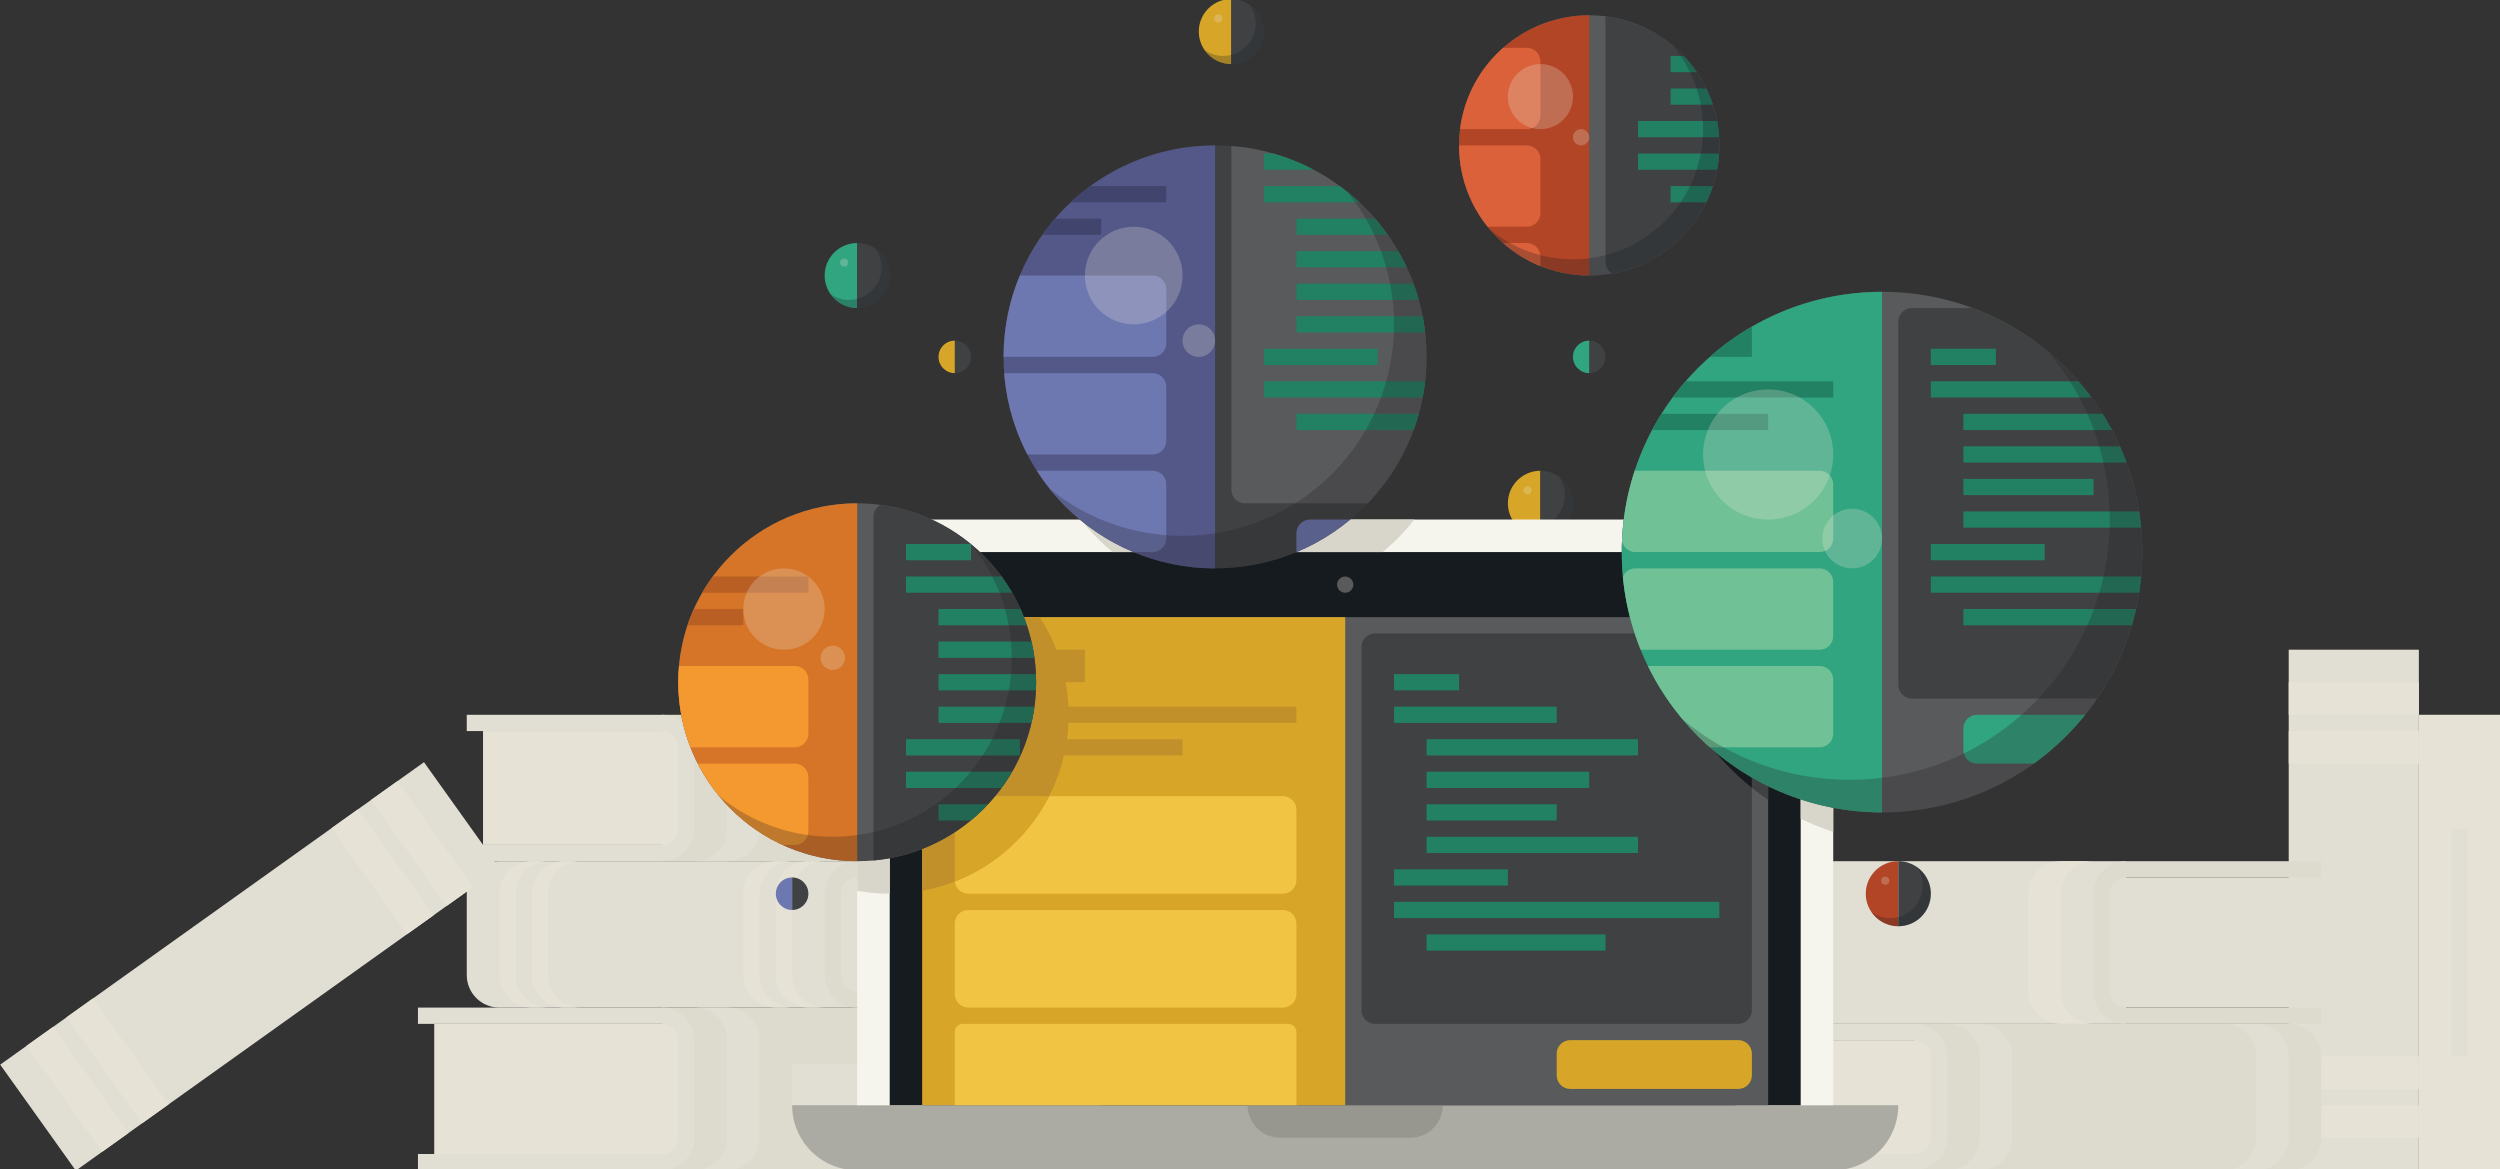 <svg xmlns="http://www.w3.org/2000/svg" xmlns:xlink="http://www.w3.org/1999/xlink" width="680" height="318" viewBox="121 57 680 318" enable-background="new 121 57 680 318"><rect x="121" y="57" width="680" height="318" fill="#333333" stroke="none"/><path fill="#DDDACE" d="M411.675 331.063c4.888 0 8.849 3.962 8.849 8.849v26.548c0 4.888-3.962 8.849-8.849 8.849h-110.619v-44.247h110.619z"/><rect x="239.11" y="335.488" fill="#E6E3D6" width="66.371" height="35.398"/><path fill="#E1DED3" d="M301.056 335.488h-66.371v-4.425h66.371c4.888 0 8.849 3.962 8.849 8.849v26.548c0 4.888-3.962 8.849-8.849 8.849h-66.371v-4.425h66.371c2.444 0 4.425-1.981 4.425-4.425v-26.548c0-2.442-1.981-4.423-4.425-4.423z"/><path fill="#E1DED3" d="M402.825 366.461v-26.548c0-4.888-3.962-8.849-8.849-8.849h8.849c4.888 0 8.849 3.962 8.849 8.849v26.548c0 4.888-3.962 8.849-8.849 8.849h-8.849c4.887.001 8.849-3.961 8.849-8.849z"/><path fill="#E1DED3" d="M318.755 366.461v-26.548c0-4.888-3.962-8.849-8.849-8.849h8.849c4.888 0 8.849 3.962 8.849 8.849v26.548c0 4.888-3.962 8.849-8.849 8.849h-8.849c4.887.001 8.849-3.961 8.849-8.849z"/><rect x="336.454" y="346.55" fill="#E1DED3" width="57.522" height="13.274"/><path fill="#DDDACE" d="M402.825 251.418c4.888 0 8.849 3.962 8.849 8.849v22.124c0 4.888-3.962 8.849-8.849 8.849h-101.769v-39.823h101.769z"/><rect x="252.384" y="255.843" fill="#E6E3D6" width="53.097" height="30.973"/><path fill="#E1DED3" d="M301.056 255.843h-53.097v-4.425h53.097c4.888 0 8.849 3.962 8.849 8.849v22.124c0 4.888-3.962 8.849-8.849 8.849h-53.097v-4.425h53.097c2.444 0 4.425-1.981 4.425-4.425v-22.124c0-2.443-1.981-4.423-4.425-4.423z"/><path fill="#E1DED3" d="M393.976 282.391v-22.124c0-4.888-3.962-8.849-8.849-8.849h8.849c4.888 0 8.849 3.962 8.849 8.849v22.124c0 4.888-3.962 8.849-8.849 8.849h-8.849c4.887.001 8.849-3.961 8.849-8.849z"/><path fill="#E1DED3" d="M318.755 282.391v-22.124c0-4.888-3.962-8.849-8.849-8.849h8.849c4.888 0 8.849 3.962 8.849 8.849v22.124c0 4.888-3.962 8.849-8.849 8.849h-8.849c4.887.001 8.849-3.961 8.849-8.849z"/><path fill="#E1DED3" d="M256.809 291.241c-4.888 0-8.849 3.962-8.849 8.85v22.124c0 4.888 3.962 8.849 8.849 8.849h97.344v-39.823h-97.344z"/><rect x="349.729" y="295.665" fill="#E1DED3" width="53.097" height="30.973"/><path fill="#DDDACE" d="M354.153 295.665h53.097v-4.425h-53.097c-4.888 0-8.85 3.962-8.85 8.85v22.124c0 4.888 3.962 8.849 8.85 8.849h53.097v-4.425h-53.097c-2.444 0-4.425-1.981-4.425-4.425v-22.123c0-2.444 1.981-4.425 4.425-4.425z"/><path fill="#E6E3D6" d="M261.234 322.214v-22.124c0-4.888 3.962-8.85 8.849-8.85h-4.425c-4.888 0-8.849 3.962-8.849 8.85v22.124c0 4.888 3.962 8.849 8.849 8.849h4.425c-4.888 0-8.849-3.961-8.849-8.849z"/><path fill="#E6E3D6" d="M270.083 322.214v-22.124c0-4.888 3.962-8.85 8.85-8.85h-4.425c-4.888 0-8.849 3.962-8.849 8.85v22.124c0 4.888 3.962 8.849 8.849 8.849h4.425c-4.888 0-8.85-3.961-8.85-8.849z"/><path fill="#E6E3D6" d="M336.454 322.214v-22.124c0-4.888 3.962-8.85 8.849-8.85h-4.425c-4.888 0-8.849 3.962-8.849 8.85v22.124c0 4.888 3.962 8.849 8.849 8.849h4.425c-4.887 0-8.849-3.961-8.849-8.849z"/><path fill="#E6E3D6" d="M327.605 322.214v-22.124c0-4.888 3.962-8.85 8.849-8.85h-4.425c-4.888 0-8.849 3.962-8.849 8.85v22.124c0 4.888 3.962 8.849 8.849 8.849h4.425c-4.888 0-8.849-3.961-8.849-8.849z"/><rect x="171.263" y="249.081" transform="matrix(-.581 -.814 .814 -.581 38.378 659.524)" fill="#E1DED3" width="35.401" height="141.603"/><rect x="218.107" y="282.039" transform="matrix(-.581 -.814 .814 -.581 139.638 644.819)" fill="#E6E3D6" width="35.401" height="8.85"/><rect x="207.297" y="289.75" transform="matrix(-.581 -.814 .814 -.581 116.27 648.211)" fill="#E6E3D6" width="35.401" height="8.85"/><rect x="135.229" y="341.164" transform="matrix(-.581 -.814 .814 -.581 -39.513 670.836)" fill="#E6E3D6" width="35.401" height="8.85"/><rect x="124.418" y="348.876" transform="matrix(-.581 -.814 .814 -.581 -62.882 674.229)" fill="#E6E3D6" width="35.401" height="8.85"/><rect x="743.531" y="233.719" fill="#E1DED3" width="35.398" height="141.592"/><rect x="743.531" y="242.568" fill="#E6E3D6" width="35.398" height="8.849"/><rect x="743.531" y="255.843" fill="#E6E3D6" width="35.398" height="8.849"/><rect x="743.531" y="344.337" fill="#E6E3D6" width="35.398" height="8.849"/><rect x="743.531" y="357.612" fill="#E6E3D6" width="35.398" height="8.849"/><rect x="778.929" y="251.418" fill="#E6E3D6" width="22.124" height="123.893"/><rect x="787.778" y="282.391" fill="#E1DED3" width="4.425" height="61.946"/><path fill="#DDDACE" d="M743.531 335.488c4.888 0 8.849 3.962 8.849 8.849v22.124c0 4.888-3.962 8.849-8.849 8.849h-101.769v-39.823h101.769z"/><rect x="593.089" y="339.913" fill="#E6E3D6" width="53.097" height="30.973"/><path fill="#E1DED3" d="M641.762 339.913h-53.097v-4.425h53.097c4.888 0 8.849 3.962 8.849 8.849v22.124c0 4.888-3.962 8.849-8.849 8.849h-53.097v-4.425h53.097c2.444 0 4.425-1.981 4.425-4.425v-22.124c-.001-2.442-1.981-4.423-4.425-4.423z"/><path fill="#E1DED3" d="M734.681 366.461v-22.124c0-4.888-3.962-8.849-8.849-8.849h8.849c4.888 0 8.849 3.962 8.849 8.849v22.124c0 4.888-3.962 8.849-8.849 8.849h-8.849c4.887.001 8.849-3.961 8.849-8.849z"/><path fill="#E1DED3" d="M659.461 366.461v-22.124c0-4.888-3.962-8.849-8.849-8.849h8.849c4.888 0 8.849 3.962 8.849 8.849v22.124c0 4.888-3.962 8.849-8.849 8.849h-8.849c4.886.001 8.849-3.961 8.849-8.849z"/><path fill="#E1DED3" d="M601.939 291.241c-4.888 0-8.849 3.962-8.849 8.85v26.548c0 4.888 3.962 8.849 8.849 8.849h97.344v-44.247h-97.344z"/><rect x="694.859" y="295.665" fill="#E1DED3" width="53.097" height="35.398"/><path fill="#DDDACE" d="M699.283 295.665h53.097v-4.425h-53.097c-4.888 0-8.849 3.962-8.849 8.85v26.548c0 4.888 3.962 8.849 8.849 8.849h53.097v-4.425h-53.097c-2.444 0-4.425-1.981-4.425-4.425v-26.547c.001-2.444 1.981-4.425 4.425-4.425z"/><path fill="#E6E3D6" d="M610.788 326.638v-26.548c0-4.888 3.962-8.85 8.849-8.85h-8.849c-4.888 0-8.849 3.962-8.849 8.85v26.548c0 4.888 3.962 8.849 8.849 8.849h8.849c-4.887.001-8.849-3.961-8.849-8.849z"/><path fill="#E6E3D6" d="M681.584 326.638v-26.548c0-4.888 3.962-8.85 8.849-8.85h-8.849c-4.888 0-8.849 3.962-8.849 8.85v26.548c0 4.888 3.962 8.849 8.849 8.849h8.849c-4.887.001-8.849-3.961-8.849-8.849z"/><defs><circle id="a" cx="539.993" cy="193.896" r="8.849"/></defs><clipPath id="b"><use xlink:href="#a" overflow="visible"/></clipPath><g clip-path="url(#b)"><rect x="531.143" y="185.047" fill="#D7A628" width="8.849" height="17.699"/><rect x="539.992" y="185.047" fill="#3F4142" width="8.849" height="17.699"/></g><path opacity=".25" fill="#161B20" enable-background="new" d="M545.042 186.634c.999 1.433 1.588 3.171 1.588 5.049 0 4.887-3.962 8.849-8.849 8.849-1.878 0-3.617-.589-5.049-1.588 1.599 2.295 4.253 3.8 7.262 3.8 4.887 0 8.849-3.962 8.849-8.849-.001-3.008-1.506-5.662-3.801-7.261z"/><circle opacity=".25" fill="#EDE9DD" enable-background="new" cx="536.453" cy="190.356" r="1.106"/><defs><circle id="c" cx="455.922" cy="65.579" r="8.849"/></defs><clipPath id="d"><use xlink:href="#c" overflow="visible"/></clipPath><g clip-path="url(#d)"><rect x="447.073" y="56.729" fill="#D7A628" width="8.849" height="17.699"/><rect x="455.922" y="56.729" fill="#3F4142" width="8.849" height="17.699"/></g><path opacity=".25" fill="#161B20" enable-background="new" d="M460.972 58.317c.999 1.433 1.588 3.171 1.588 5.049 0 4.887-3.962 8.849-8.849 8.849-1.878 0-3.617-.589-5.049-1.588 1.599 2.295 4.253 3.8 7.262 3.8 4.887 0 8.849-3.962 8.849-8.849-.001-3.008-1.506-5.662-3.801-7.261z"/><circle opacity=".25" fill="#EDE9DD" enable-background="new" cx="452.383" cy="62.039" r="1.106"/><defs><circle id="e" cx="637.337" cy="300.09" r="8.849"/></defs><clipPath id="f"><use xlink:href="#e" overflow="visible"/></clipPath><g clip-path="url(#f)"><rect x="628.487" y="291.241" fill="#B24526" width="8.849" height="17.699"/><rect x="637.337" y="291.241" fill="#3F4142" width="8.849" height="17.699"/></g><path opacity=".25" fill="#161B20" enable-background="new" d="M642.386 292.828c.998 1.433 1.588 3.171 1.588 5.049 0 4.887-3.962 8.849-8.849 8.849-1.878 0-3.617-.589-5.049-1.588 1.599 2.295 4.253 3.8 7.262 3.8 4.887 0 8.849-3.962 8.849-8.849-.001-3.008-1.506-5.662-3.801-7.261z"/><circle opacity=".25" fill="#EDE9DD" enable-background="new" cx="633.797" cy="296.55" r="1.106"/><path fill="#ACABA3" d="M336.454 357.612c0 9.775 7.924 17.699 17.699 17.699h265.485c9.775 0 17.699-7.924 17.699-17.699h-300.883z"/><path fill="#97968F" d="M504.595 357.612h-44.247c0 4.887 3.962 8.849 8.849 8.849h35.398c4.887 0 8.849-3.962 8.849-8.849h-8.849z"/><path fill="#F6F5ED" d="M601.939 198.321h-230.087c-9.775 0-17.699 7.925-17.699 17.699v141.592h265.485v-141.592c0-9.774-7.924-17.699-17.699-17.699z"/><path fill="#161B20" d="M601.939 207.17h-230.087c-4.888 0-8.849 3.962-8.849 8.849v141.592h247.786v-141.591c-.001-4.887-3.962-8.85-8.85-8.85z"/><rect x="371.852" y="224.869" fill="#585A5B" width="230.087" height="132.742"/><circle fill="#585A5B" cx="486.896" cy="216.02" r="2.212"/><rect x="371.852" y="224.869" fill="#D7A628" width="115.043" height="132.742"/><path fill="#F2C444" d="M473.621 296.403c0 2.028-1.659 3.687-3.687 3.687h-85.545c-2.028 0-3.687-1.659-3.687-3.687v-19.174c0-2.028 1.659-3.687 3.687-3.687h85.545c2.028 0 3.687 1.659 3.687 3.687v19.174z"/><path fill="#F2C444" d="M473.621 327.376c0 2.028-1.659 3.687-3.687 3.687h-85.545c-2.028 0-3.687-1.659-3.687-3.687v-19.174c0-2.028 1.659-3.687 3.687-3.687h85.545c2.028 0 3.687 1.659 3.687 3.687v19.174z"/><path fill="#F2C444" d="M473.621 357.612v-19.912c0-1.217-.996-2.212-2.212-2.212h-88.495c-1.217 0-2.212.996-2.212 2.212v19.911h92.919z"/><rect x="380.702" y="233.719" fill="#C2902A" width="35.398" height="8.849"/><rect x="380.702" y="249.205" fill="#C2902A" width="92.92" height="4.425"/><rect x="380.702" y="258.055" fill="#C2902A" width="61.946" height="4.425"/><path fill="#3F4142" d="M597.514 331.801c0 2.028-1.659 3.687-3.687 3.687h-98.819c-2.028 0-3.687-1.659-3.687-3.687v-98.819c0-2.028 1.659-3.687 3.687-3.687h98.819c2.028 0 3.687 1.659 3.687 3.687v98.819z"/><path fill="#D7A628" d="M544.417 349.5c0 2.028 1.659 3.687 3.687 3.687h45.722c2.028 0 3.687-1.659 3.687-3.687v-5.9c0-2.028-1.659-3.687-3.687-3.687h-45.722c-2.028 0-3.687 1.659-3.687 3.687v5.9z"/><g fill="#228063"><rect x="500.17" y="240.356" width="17.699" height="4.425"/><rect x="500.17" y="249.205" width="44.247" height="4.425"/><rect x="509.019" y="258.055" width="57.522" height="4.425"/><rect x="509.019" y="266.904" width="44.247" height="4.425"/><rect x="509.019" y="275.754" width="35.398" height="4.425"/><rect x="509.019" y="284.603" width="57.522" height="4.425"/><rect x="509.019" y="311.152" width="48.672" height="4.425"/><rect x="500.17" y="293.453" width="30.973" height="4.425"/><rect x="500.17" y="302.302" width="88.495" height="4.425"/></g><path fill="#D8D5CA" d="M610.788 279.696c2.848 1.388 5.803 2.589 8.849 3.59v-27.443h-8.849v23.853z"/><path fill="#161B20" d="M597.514 271.282v-15.439h-14.291c3.974 5.831 8.797 11.035 14.291 15.439z"/><path fill="#3F4142" d="M597.514 271.282c1.431 1.147 2.906 2.241 4.425 3.277v-23.141h-4.425v19.864z"/><path fill="#D8D5CA" d="M423.599 207.17h73.496c3.169-2.635 6.054-5.6 8.594-8.85h-90.683c2.539 3.25 5.424 6.215 8.593 8.85z"/><defs><circle id="g" cx="632.912" cy="207.17" r="70.796"/></defs><clipPath id="h"><use xlink:href="#g" overflow="visible"/></clipPath><g clip-path="url(#h)"><rect x="553.267" y="136.374" fill="#585A5B" width="190.264" height="146.017"/><rect x="553.267" y="136.374" fill="#31A480" width="79.645" height="146.017"/><path fill="#70C196" d="M619.638 203.483c0 2.028-1.659 3.687-3.687 3.687h-50.147c-2.028 0-3.687-1.659-3.687-3.687v-14.749c0-2.028 1.659-3.687 3.687-3.687h50.147c2.028 0 3.687 1.659 3.687 3.687v14.749z"/><path fill="#70C196" d="M619.638 230.032c0 2.028-1.659 3.687-3.687 3.687h-50.147c-2.028 0-3.687-1.659-3.687-3.687v-14.749c0-2.028 1.659-3.687 3.687-3.687h50.147c2.028 0 3.687 1.659 3.687 3.687v14.749z"/><path fill="#70C196" d="M619.638 256.58c0 2.028-1.659 3.687-3.687 3.687h-50.147c-2.028 0-3.687-1.659-3.687-3.687v-14.749c0-2.028 1.659-3.687 3.687-3.687h50.147c2.028 0 3.687 1.659 3.687 3.687v14.749z"/><rect x="562.116" y="145.224" fill="#228063" width="35.398" height="8.849"/><rect x="562.116" y="160.711" fill="#228063" width="57.522" height="4.425"/><rect x="562.116" y="169.56" fill="#228063" width="39.823" height="4.425"/><path fill="#3F4142" d="M739.106 243.306c0 2.028-1.659 3.687-3.687 3.687h-94.395c-2.028 0-3.687-1.659-3.687-3.687v-98.819c0-2.028 1.659-3.687 3.687-3.687h94.395c2.028 0 3.687 1.659 3.687 3.687v98.819z"/><path fill="#31A480" d="M655.036 261.005c0 2.028 1.659 3.687 3.687 3.687h41.298c2.028 0 3.687-1.659 3.687-3.687v-5.9c0-2.028-1.659-3.687-3.687-3.687h-41.298c-2.028 0-3.687 1.659-3.687 3.687v5.9z"/><g fill="#228063"><rect x="646.186" y="151.861" width="17.699" height="4.425"/><rect x="646.186" y="160.711" width="44.247" height="4.425"/><rect x="655.036" y="169.56" width="70.796" height="4.425"/><rect x="655.036" y="178.41" width="44.247" height="4.425"/><rect x="655.036" y="187.259" width="35.398" height="4.425"/><rect x="655.036" y="196.109" width="57.522" height="4.425"/><rect x="655.036" y="222.657" width="48.672" height="4.425"/><rect x="646.186" y="204.958" width="30.973" height="4.425"/><rect x="646.186" y="213.807" width="84.07" height="4.425"/></g></g><g opacity=".25" fill="#EDE9DD"><circle cx="601.939" cy="180.622" r="17.699"/><circle cx="624.799" cy="203.483" r="8.112"/></g><path opacity=".25" fill="#231F20" enable-background="new" d="M678.35 152.883c10.302 12.296 16.509 28.141 16.509 45.438 0 39.099-31.697 70.796-70.796 70.796-17.296 0-33.141-6.206-45.438-16.509 12.987 15.499 32.484 25.358 54.287 25.358 39.099 0 70.796-31.697 70.796-70.796 0-21.803-9.859-41.3-25.358-54.287z"/><defs><circle id="i" cx="451.498" cy="154.073" r="57.522"/></defs><clipPath id="j"><use xlink:href="#i" overflow="visible"/></clipPath><g clip-path="url(#j)"><rect x="371.852" y="83.278" fill="#3F4142" width="190.264" height="146.017"/><rect x="371.852" y="83.278" fill="#545889" width="79.645" height="146.017"/><path fill="#6D77B0" d="M438.223 150.386c0 2.028-1.659 3.687-3.687 3.687h-50.147c-2.028 0-3.687-1.659-3.687-3.687v-14.749c0-2.028 1.659-3.687 3.687-3.687h50.147c2.028 0 3.687 1.659 3.687 3.687v14.749z"/><path fill="#6D77B0" d="M438.223 176.935c0 2.028-1.659 3.687-3.687 3.687h-50.147c-2.028 0-3.687-1.659-3.687-3.687v-14.749c0-2.028 1.659-3.687 3.687-3.687h50.147c2.028 0 3.687 1.659 3.687 3.687v14.749z"/><path fill="#6D77B0" d="M438.223 203.483c0 2.028-1.659 3.687-3.687 3.687h-50.147c-2.028 0-3.687-1.659-3.687-3.687v-14.749c0-2.028 1.659-3.687 3.687-3.687h50.147c2.028 0 3.687 1.659 3.687 3.687v14.749z"/><rect x="380.702" y="92.127" fill="#228063" width="35.398" height="8.849"/><rect x="380.702" y="107.614" fill="#41456E" width="57.522" height="4.425"/><rect x="380.702" y="116.463" fill="#41456E" width="39.823" height="4.425"/><path fill="#585A5B" d="M557.692 190.209c0 2.028-1.659 3.687-3.687 3.687h-94.395c-2.028 0-3.687-1.659-3.687-3.687v-98.819c0-2.028 1.659-3.687 3.687-3.687h94.395c2.028 0 3.687 1.659 3.687 3.687v98.819z"/><path fill="#6D77B0" d="M473.621 207.908c0 2.028 1.659 3.687 3.687 3.687h41.298c2.028 0 3.687-1.659 3.687-3.687v-5.9c0-2.028-1.659-3.687-3.687-3.687h-41.298c-2.028 0-3.687 1.659-3.687 3.687v5.9z"/><g fill="#228063"><rect x="464.772" y="98.764" width="17.699" height="4.425"/><rect x="464.772" y="107.614" width="44.247" height="4.425"/><rect x="473.621" y="116.463" width="70.796" height="4.425"/><rect x="473.621" y="125.313" width="44.247" height="4.425"/><rect x="473.621" y="134.162" width="35.398" height="4.425"/><rect x="473.621" y="143.012" width="57.522" height="4.425"/><rect x="473.621" y="169.56" width="48.672" height="4.425"/><rect x="464.772" y="151.861" width="30.973" height="4.425"/><rect x="464.772" y="160.711" width="84.07" height="4.425"/></g></g><g opacity=".25" fill="#EDE9DD"><circle cx="429.374" cy="131.95" r="13.274"/><circle cx="447.073" cy="149.649" r="4.425"/></g><path opacity=".25" fill="#231F20" enable-background="new" d="M487.504 109.218c7.923 9.857 12.666 22.377 12.666 36.006 0 31.768-25.754 57.522-57.522 57.522-13.63 0-26.149-4.743-36.006-12.666 10.543 13.117 26.717 21.515 44.856 21.515 31.768 0 57.522-25.753 57.522-57.522-.001-18.138-8.399-34.313-21.516-44.855z"/><path fill="#C2902A" d="M371.852 299.285c22.655-4.162 39.823-24.009 39.823-47.867 0-9.796-2.896-18.913-7.875-26.548h-31.947v74.415z"/><path fill="#D8D5CA" d="M354.153 269.117v30.168c2.87.527 5.827.805 8.849.805v-30.973h-8.849z"/><path fill="#D7A628" d="M406.364 273.542h-23.45c-1.217 0-2.212.996-2.212 2.212v21.013c11.129-4.347 20.265-12.671 25.662-23.225z"/><defs><circle id="k" cx="354.153" cy="242.568" r="48.672"/></defs><clipPath id="l"><use xlink:href="#k" overflow="visible"/></clipPath><g clip-path="url(#l)"><rect x="274.508" y="189.471" fill="#585A5B" width="190.264" height="146.017"/><rect x="274.508" y="189.471" fill="#D67427" width="79.645" height="146.017"/><path fill="#F49830" d="M340.879 256.58c0 2.028-1.659 3.687-3.687 3.687h-50.147c-2.028 0-3.687-1.659-3.687-3.687v-14.749c0-2.028 1.659-3.687 3.687-3.687h50.147c2.028 0 3.687 1.659 3.687 3.687v14.749z"/><path fill="#F49830" d="M340.879 283.128c0 2.028-1.659 3.687-3.687 3.687h-50.147c-2.028 0-3.687-1.659-3.687-3.687v-14.749c0-2.028 1.659-3.687 3.687-3.687h50.147c2.028 0 3.687 1.659 3.687 3.687v14.749z"/><path fill="#70C196" d="M340.879 309.677c0 2.028-1.659 3.687-3.687 3.687h-50.147c-2.028 0-3.687-1.659-3.687-3.687v-14.749c0-2.028 1.659-3.687 3.687-3.687h50.147c2.028 0 3.687 1.659 3.687 3.687v14.749z"/><rect x="283.357" y="198.321" fill="#228063" width="35.398" height="8.849"/><rect x="283.357" y="213.807" fill="#BA5F24" width="57.522" height="4.425"/><rect x="283.357" y="222.657" fill="#BA5F24" width="39.823" height="4.425"/><path fill="#3F4142" d="M460.347 296.403c0 2.028-1.659 3.687-3.687 3.687h-94.395c-2.028 0-3.687-1.659-3.687-3.687v-98.819c0-2.028 1.659-3.687 3.687-3.687h94.395c2.028 0 3.687 1.659 3.687 3.687v98.819z"/><path fill="#D67427" d="M376.277 314.102c0 2.028 1.659 3.687 3.687 3.687h41.298c2.028 0 3.687-1.659 3.687-3.687v-5.9c0-2.028-1.659-3.687-3.687-3.687h-41.298c-2.028 0-3.687 1.659-3.687 3.687v5.9z"/><g fill="#228063"><rect x="367.427" y="204.958" width="17.699" height="4.425"/><rect x="367.427" y="213.807" width="44.247" height="4.425"/><rect x="376.277" y="222.657" width="70.796" height="4.425"/><rect x="376.277" y="231.506" width="44.247" height="4.425"/><rect x="376.277" y="240.356" width="35.398" height="4.425"/><rect x="376.277" y="249.205" width="57.522" height="4.425"/><rect x="376.277" y="275.754" width="48.672" height="4.425"/><rect x="367.427" y="258.055" width="30.973" height="4.425"/><rect x="367.427" y="266.904" width="84.07" height="4.425"/></g></g><path opacity=".25" fill="#231F20" enable-background="new" d="M385.091 204.993c6.933 8.41 11.097 19.188 11.097 30.939 0 26.881-21.791 48.672-48.672 48.672-11.751 0-22.528-4.164-30.939-11.096 8.928 10.83 22.445 17.734 37.576 17.734 26.881 0 48.672-21.791 48.672-48.672 0-15.132-6.904-28.65-17.734-37.577z"/><g opacity=".25" fill="#EDE9DD"><circle cx="334.242" cy="222.657" r="11.062"/><circle cx="347.516" cy="235.931" r="3.319"/></g><defs><circle id="m" cx="354.153" cy="131.95" r="8.849"/></defs><clipPath id="n"><use xlink:href="#m" overflow="visible"/></clipPath><g clip-path="url(#n)"><rect x="345.304" y="123.1" fill="#31A480" width="8.849" height="17.699"/><rect x="354.153" y="123.1" fill="#3F4142" width="8.849" height="17.699"/></g><path opacity=".25" fill="#161B20" enable-background="new" d="M359.203 124.688c.999 1.433 1.588 3.171 1.588 5.049 0 4.887-3.962 8.849-8.849 8.849-1.878 0-3.617-.589-5.049-1.588 1.599 2.295 4.253 3.8 7.262 3.8 4.887 0 8.849-3.962 8.849-8.849-.001-3.008-1.506-5.662-3.801-7.261z"/><circle opacity=".25" fill="#EDE9DD" enable-background="new" cx="350.613" cy="128.41" r="1.106"/><defs><circle id="o" cx="553.267" cy="96.552" r="35.398"/></defs><clipPath id="p"><use xlink:href="#o" overflow="visible"/></clipPath><g clip-path="url(#p)"><rect x="473.621" y="21.331" fill="#585A5B" width="190.264" height="146.017"/><rect x="473.621" y="21.331" fill="#B24526" width="79.645" height="146.017"/><path fill="#DA613A" d="M539.993 88.44c0 2.028-1.659 3.687-3.687 3.687h-50.147c-2.028 0-3.687-1.659-3.687-3.687v-14.749c0-2.028 1.659-3.687 3.687-3.687h50.147c2.028 0 3.687 1.659 3.687 3.687v14.749z"/><path fill="#DA613A" d="M539.993 114.988c0 2.028-1.659 3.687-3.687 3.687h-50.147c-2.028 0-3.687-1.659-3.687-3.687v-14.749c0-2.028 1.659-3.687 3.687-3.687h50.147c2.028 0 3.687 1.659 3.687 3.687v14.749z"/><path fill="#DA613A" d="M539.993 141.537c0 2.028-1.659 3.687-3.687 3.687h-50.147c-2.028 0-3.687-1.659-3.687-3.687v-14.749c0-2.028 1.659-3.687 3.687-3.687h50.147c2.028 0 3.687 1.659 3.687 3.687v14.749z"/><rect x="482.471" y="30.181" fill="#228063" width="35.398" height="8.849"/><rect x="482.471" y="45.667" fill="#BA5F24" width="57.522" height="4.425"/><rect x="482.471" y="54.517" fill="#BA5F24" width="39.823" height="4.425"/><path fill="#3F4142" d="M659.461 128.262c0 2.028-1.659 3.687-3.687 3.687h-94.395c-2.028 0-3.687-1.659-3.687-3.687v-98.819c0-2.028 1.659-3.687 3.687-3.687h94.395c2.028 0 3.687 1.659 3.687 3.687v98.819z"/><path fill="#D67427" d="M575.391 145.961c0 2.028 1.659 3.687 3.687 3.687h41.298c2.028 0 3.687-1.659 3.687-3.687v-5.9c0-2.028-1.659-3.687-3.687-3.687h-41.298c-2.028 0-3.687 1.659-3.687 3.687v5.9z"/><g fill="#228063"><rect x="566.541" y="36.818" width="17.699" height="4.425"/><rect x="566.541" y="45.667" width="44.247" height="4.425"/><rect x="575.391" y="54.517" width="70.796" height="4.425"/><rect x="575.391" y="63.366" width="44.247" height="4.425"/><rect x="575.391" y="72.216" width="35.398" height="4.425"/><rect x="575.391" y="81.065" width="57.522" height="4.425"/><rect x="575.391" y="107.614" width="48.672" height="4.425"/><rect x="566.541" y="89.915" width="30.973" height="4.425"/><rect x="566.541" y="98.764" width="84.07" height="4.425"/></g></g><path opacity=".25" fill="#161B20" enable-background="new" d="M575.983 69.41c5.151 6.148 8.257 14.068 8.257 22.717 0 19.55-15.848 35.398-35.398 35.398-8.648 0-16.568-3.105-22.717-8.257 6.494 7.75 16.24 12.681 27.142 12.681 19.55 0 35.398-15.848 35.398-35.398 0-10.901-4.932-20.647-12.682-27.141z"/><g opacity=".25" fill="#EDE9DD"><circle cx="539.993" cy="83.278" r="8.849"/><circle cx="551.054" cy="94.339" r="2.212"/></g><path fill="#3F4142" d="M553.267 149.649v8.849c2.444 0 4.425-1.981 4.425-4.425 0-2.443-1.982-4.424-4.425-4.424z"/><path fill="#31A480" d="M548.842 154.073c0 2.444 1.981 4.425 4.425 4.425v-8.849c-2.444 0-4.425 1.981-4.425 4.424z"/><path fill="#3F4142" d="M336.454 295.665v8.849c2.444 0 4.425-1.981 4.425-4.425 0-2.443-1.982-4.424-4.425-4.424z"/><path fill="#6D77B0" d="M332.03 300.09c0 2.444 1.981 4.425 4.425 4.425v-8.849c-2.445-.001-4.425 1.98-4.425 4.424z"/><path fill="#3F4142" d="M380.702 149.649v8.849c2.444 0 4.425-1.981 4.425-4.425-.001-2.443-1.982-4.424-4.425-4.424z"/><path fill="#D7A628" d="M376.277 154.073c0 2.444 1.981 4.425 4.425 4.425v-8.849c-2.444 0-4.425 1.981-4.425 4.424z"/></svg>